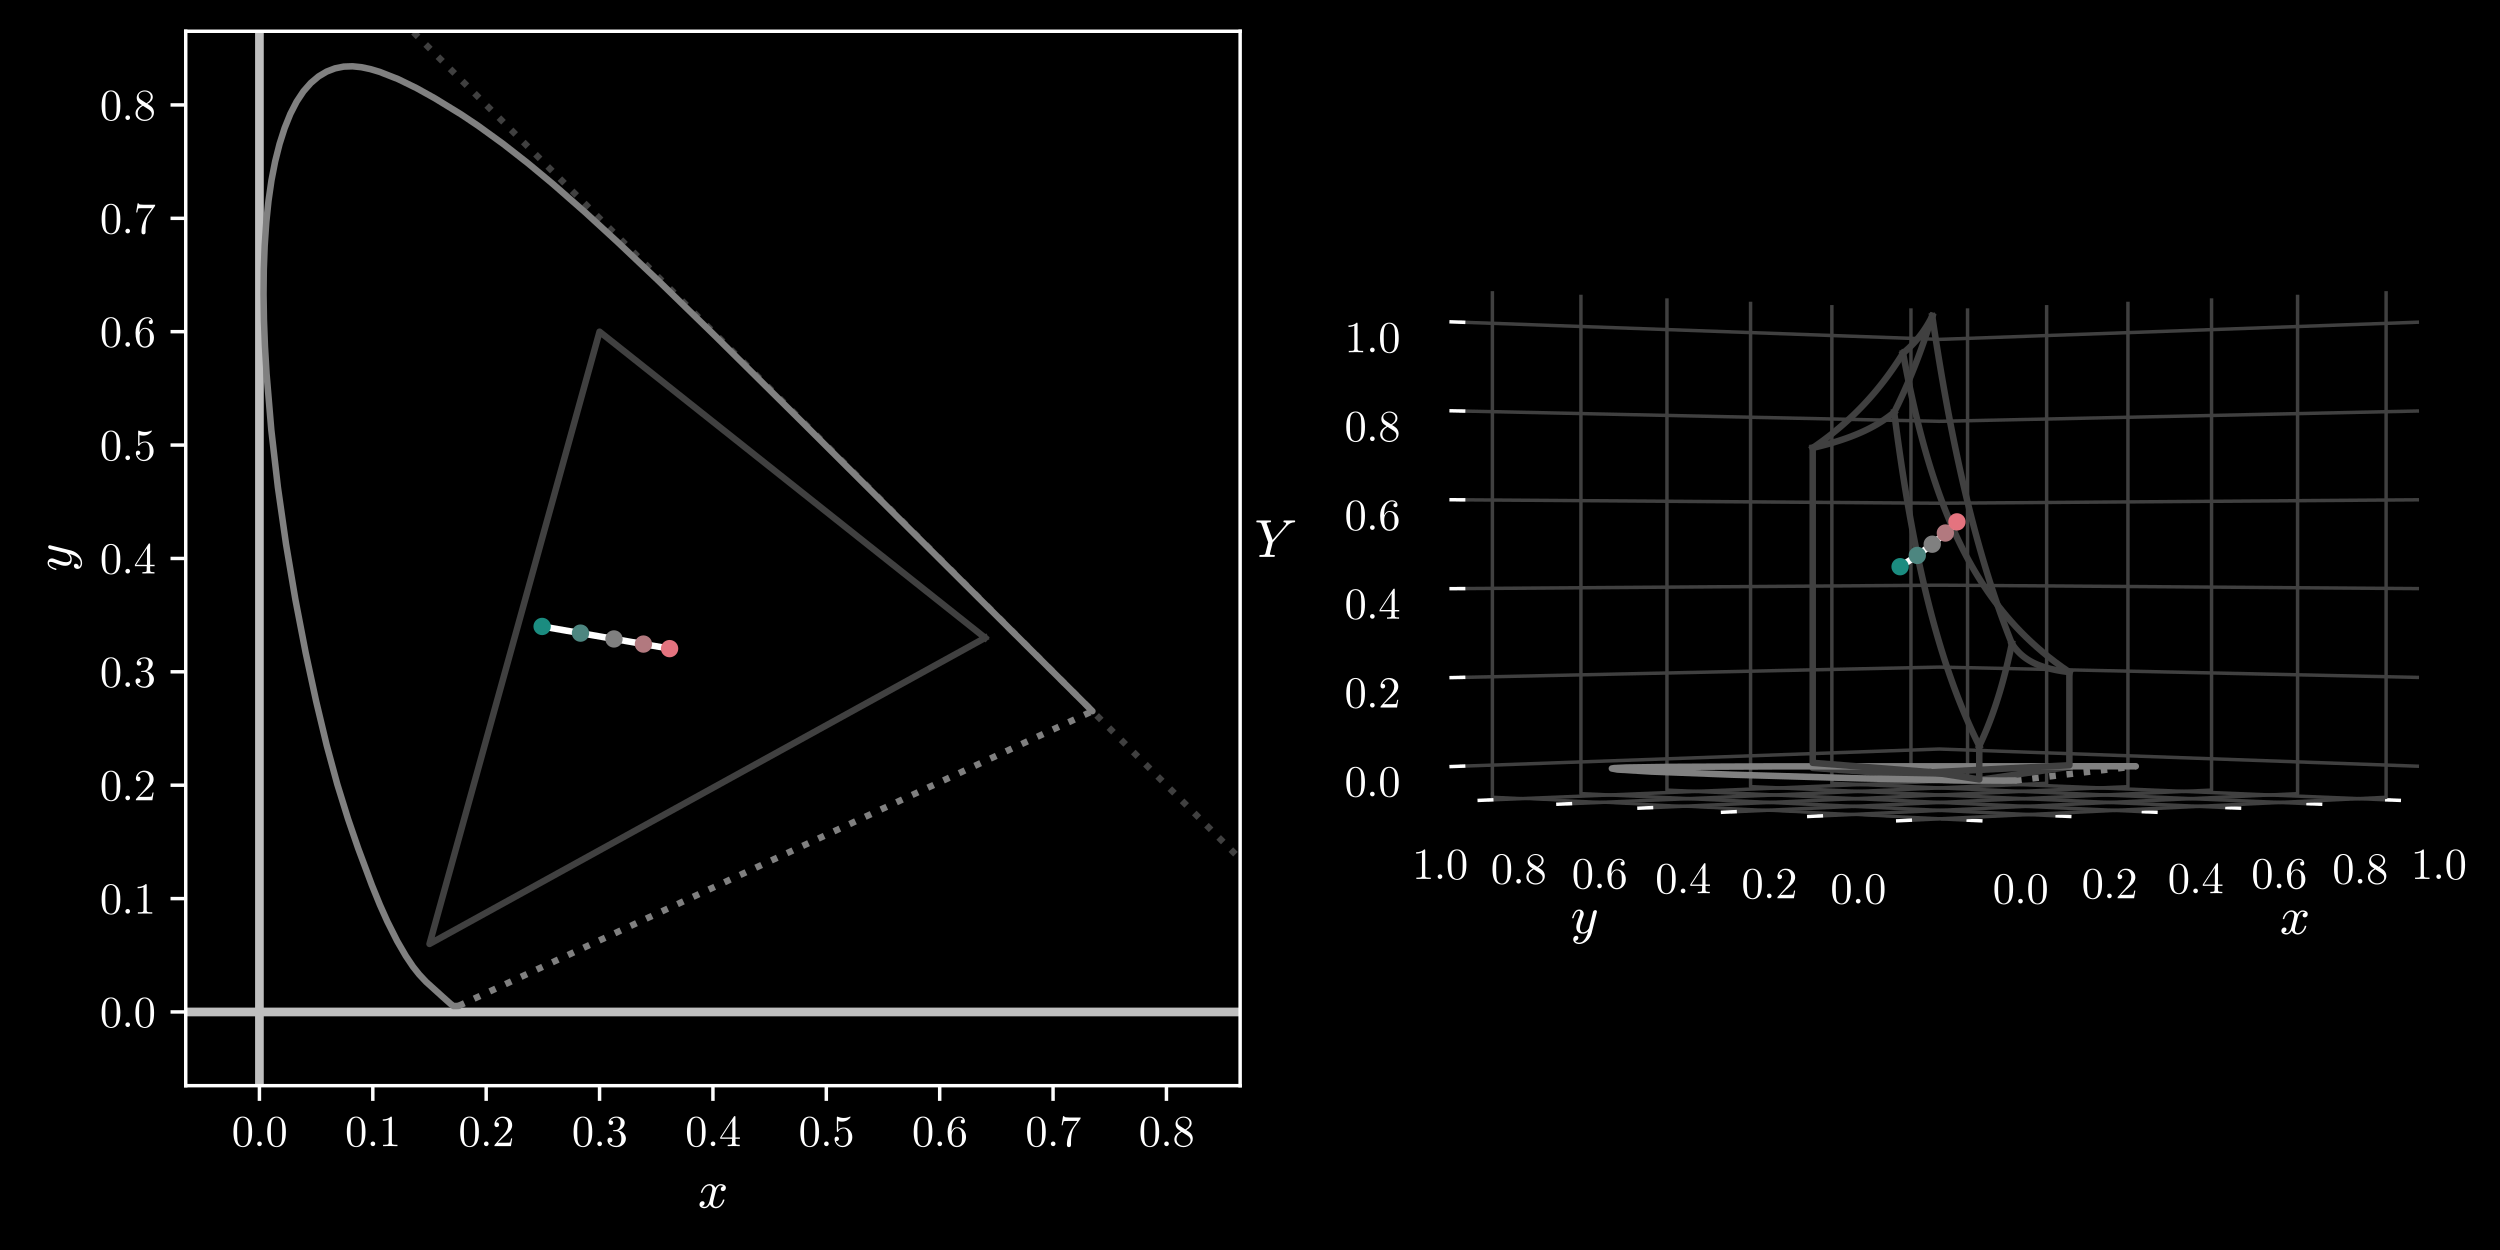 <?xml version="1.0" encoding="utf-8" standalone="no"?>
<!DOCTYPE svg PUBLIC "-//W3C//DTD SVG 1.1//EN"
  "http://www.w3.org/Graphics/SVG/1.1/DTD/svg11.dtd">
<svg xmlns:xlink="http://www.w3.org/1999/xlink" width="576pt" height="288pt" viewBox="0 0 576 288" xmlns="http://www.w3.org/2000/svg" version="1.1">
 <defs>
  <style type="text/css">*{stroke-linejoin: round; stroke-linecap: butt}</style>
 </defs>
 <g id="figure_1">
  <g id="patch_1">
   <path d="M 0 288 
L 576 288 
L 576 0 
L 0 0 
z
"/>
  </g>
  <g id="axes_1">
   <g id="patch_2">
    <path d="M 42.792 250.135 
L 285.728 250.135 
L 285.728 7.2 
L 42.792 7.2 
L 42.792 250.135 
z
" style="fill: none"/>
   </g>
   <g id="line2d_1">
    <path d="M 42.792 233.156 
L 285.728 233.156 
" clip-path="url(#pc33ff00196)" style="fill: none; stroke: #bfbfbf; stroke-width: 2; stroke-linecap: square"/>
   </g>
   <g id="line2d_2">
    <path d="M 59.772 250.135 
L 59.772 7.2 
" clip-path="url(#pc33ff00196)" style="fill: none; stroke: #bfbfbf; stroke-width: 2; stroke-linecap: square"/>
   </g>
   <g id="line2d_3">
    <path d="M 86.837 -1 
L 320.992 233.156 
" clip-path="url(#pc33ff00196)" style="fill: none; stroke-dasharray: 1.5,2.475; stroke-dashoffset: 0; stroke: #404040; stroke-width: 1.5"/>
   </g>
   <g id="line2d_4">
    <path d="M 105.632 231.773 
L 251.688 163.851 
" clip-path="url(#pc33ff00196)" style="fill: none; stroke-dasharray: 1.5,2.475; stroke-dashoffset: 0; stroke: #808080; stroke-width: 1.5"/>
   </g>
   <g id="line2d_5">
    <path d="M 226.972 146.961 
L 138.138 76.423 
L 98.959 217.481 
L 226.972 146.961 
" clip-path="url(#pc33ff00196)" style="fill: none; stroke: #404040; stroke-width: 1.5; stroke-linecap: square"/>
   </g>
   <g id="matplotlib.axis_1">
    <g id="xtick_1">
     <g id="line2d_6">
      <defs>
       <path id="mc75e3ba0d5" d="M 0 0 
L 0 3.5 
" style="stroke: #ffffff; stroke-width: 0.8"/>
      </defs>
      <g>
       <use xlink:href="#mc75e3ba0d5" x="59.772" y="250.135" style="fill: #ffffff; stroke: #ffffff; stroke-width: 0.8"/>
      </g>
     </g>
     <g id="text_1">
      <!-- 0.0 -->
      <g style="fill: #ffffff" transform="translate(53.383 264.074)scale(0.1 -0.1)">
       <defs>
        <path id="CMUSerif-Roman-30" d="M 250 2047 
Q 250 2988 488 3500 
Q 819 4263 1600 4263 
Q 1766 4263 1939 4217 
Q 2113 4172 2333 4000 
Q 2553 3828 2688 3547 
Q 2944 3003 2944 2047 
Q 2944 1113 2706 603 
Q 2359 -141 1594 -141 
Q 1306 -141 1014 6 
Q 722 153 538 506 
Q 250 1034 250 2047 
z
M 781 2125 
Q 781 1159 850 775 
Q 928 359 1142 179 
Q 1356 0 1594 0 
Q 1850 0 2064 192 
Q 2278 384 2344 800 
Q 2416 1209 2413 2125 
Q 2413 3016 2350 3372 
Q 2266 3788 2042 3955 
Q 1819 4122 1594 4122 
Q 1509 4122 1420 4097 
Q 1331 4072 1203 4000 
Q 1075 3928 976 3750 
Q 878 3572 831 3303 
Q 781 2956 781 2125 
z
" transform="scale(0.016)"/>
        <path id="CMUSerif-Roman-2e" d="M 641 103 
Q 544 206 544 340 
Q 544 475 641 573 
Q 738 672 884 672 
Q 1025 672 1120 580 
Q 1216 488 1216 339 
Q 1216 191 1114 95 
Q 1013 0 884 0 
Q 738 0 641 103 
z
" transform="scale(0.016)"/>
       </defs>
       <use xlink:href="#CMUSerif-Roman-30"/>
       <use xlink:href="#CMUSerif-Roman-2e" x="50"/>
       <use xlink:href="#CMUSerif-Roman-30" x="77.783"/>
      </g>
     </g>
    </g>
    <g id="xtick_2">
     <g id="line2d_7">
      <g>
       <use xlink:href="#mc75e3ba0d5" x="85.894" y="250.135" style="fill: #ffffff; stroke: #ffffff; stroke-width: 0.8"/>
      </g>
     </g>
     <g id="text_2">
      <!-- 0.1 -->
      <g style="fill: #ffffff" transform="translate(79.505 264.074)scale(0.1 -0.1)">
       <defs>
        <path id="CMUSerif-Roman-31" d="M 569 3653 
L 569 3853 
Q 1338 3853 1734 4263 
Q 1844 4263 1862 4238 
Q 1881 4213 1881 4097 
L 1881 506 
Q 1881 316 1975 256 
Q 2069 197 2478 197 
L 2681 197 
L 2681 0 
Q 2456 19 1643 19 
Q 831 19 609 0 
L 609 197 
L 813 197 
Q 1216 197 1312 255 
Q 1409 313 1409 506 
L 1409 3822 
Q 1075 3653 569 3653 
z
" transform="scale(0.016)"/>
       </defs>
       <use xlink:href="#CMUSerif-Roman-30"/>
       <use xlink:href="#CMUSerif-Roman-2e" x="50"/>
       <use xlink:href="#CMUSerif-Roman-31" x="77.783"/>
      </g>
     </g>
    </g>
    <g id="xtick_3">
     <g id="line2d_8">
      <g>
       <use xlink:href="#mc75e3ba0d5" x="112.016" y="250.135" style="fill: #ffffff; stroke: #ffffff; stroke-width: 0.8"/>
      </g>
     </g>
     <g id="text_3">
      <!-- 0.2 -->
      <g style="fill: #ffffff" transform="translate(105.627 264.074)scale(0.1 -0.1)">
       <defs>
        <path id="CMUSerif-Roman-32" d="M 319 0 
Q 319 116 330 150 
Q 341 184 391 238 
L 1619 1606 
Q 2291 2363 2291 3022 
Q 2291 3450 2067 3756 
Q 1844 4063 1434 4063 
Q 1153 4063 915 3891 
Q 678 3719 569 3413 
Q 588 3419 653 3419 
Q 813 3419 902 3319 
Q 991 3219 991 3084 
Q 991 2913 880 2830 
Q 769 2747 659 2747 
Q 616 2747 558 2756 
Q 500 2766 409 2855 
Q 319 2944 319 3103 
Q 319 3550 658 3906 
Q 997 4263 1516 4263 
Q 2103 4263 2489 3914 
Q 2875 3566 2875 3022 
Q 2875 2831 2817 2657 
Q 2759 2484 2682 2350 
Q 2606 2216 2400 2000 
Q 2194 1784 2028 1631 
Q 1863 1478 1491 1153 
L 813 494 
L 1966 494 
Q 2528 494 2572 544 
Q 2634 634 2713 1113 
L 2875 1113 
L 2694 0 
L 319 0 
z
" transform="scale(0.016)"/>
       </defs>
       <use xlink:href="#CMUSerif-Roman-30"/>
       <use xlink:href="#CMUSerif-Roman-2e" x="50"/>
       <use xlink:href="#CMUSerif-Roman-32" x="77.783"/>
      </g>
     </g>
    </g>
    <g id="xtick_4">
     <g id="line2d_9">
      <g>
       <use xlink:href="#mc75e3ba0d5" x="138.138" y="250.135" style="fill: #ffffff; stroke: #ffffff; stroke-width: 0.8"/>
      </g>
     </g>
     <g id="text_4">
      <!-- 0.3 -->
      <g style="fill: #ffffff" transform="translate(131.749 264.074)scale(0.1 -0.1)">
       <defs>
        <path id="CMUSerif-Roman-33" d="M 269 863 
Q 269 1053 378 1143 
Q 488 1234 628 1234 
Q 775 1234 879 1139 
Q 984 1044 984 878 
Q 984 700 861 600 
Q 738 500 563 525 
Q 716 269 998 153 
Q 1281 38 1544 38 
Q 1819 38 2042 275 
Q 2266 513 2266 1094 
Q 2266 1588 2073 1872 
Q 1881 2156 1503 2156 
L 1222 2156 
Q 1125 2156 1097 2165 
Q 1069 2175 1069 2228 
Q 1069 2291 1166 2303 
Q 1263 2303 1416 2322 
Q 1788 2334 1984 2656 
Q 2163 2956 2163 3384 
Q 2163 3775 1977 3939 
Q 1791 4103 1550 4103 
Q 1325 4103 1078 4009 
Q 831 3916 697 3706 
Q 1094 3706 1094 3384 
Q 1094 3244 1005 3151 
Q 916 3059 769 3059 
Q 628 3059 534 3148 
Q 441 3238 441 3391 
Q 441 3756 767 4009 
Q 1094 4263 1575 4263 
Q 2050 4263 2401 4013 
Q 2753 3763 2753 3378 
Q 2753 3000 2503 2690 
Q 2253 2381 1856 2253 
Q 2344 2156 2634 1826 
Q 2925 1497 2925 1094 
Q 2925 594 2531 226 
Q 2138 -141 1563 -141 
Q 1031 -141 650 146 
Q 269 434 269 863 
z
" transform="scale(0.016)"/>
       </defs>
       <use xlink:href="#CMUSerif-Roman-30"/>
       <use xlink:href="#CMUSerif-Roman-2e" x="50"/>
       <use xlink:href="#CMUSerif-Roman-33" x="77.783"/>
      </g>
     </g>
    </g>
    <g id="xtick_5">
     <g id="line2d_10">
      <g>
       <use xlink:href="#mc75e3ba0d5" x="164.26" y="250.135" style="fill: #ffffff; stroke: #ffffff; stroke-width: 0.8"/>
      </g>
     </g>
     <g id="text_5">
      <!-- 0.4 -->
      <g style="fill: #ffffff" transform="translate(157.871 264.074)scale(0.1 -0.1)">
       <defs>
        <path id="CMUSerif-Roman-34" d="M 178 1056 
L 178 1253 
L 2144 4256 
Q 2194 4334 2272 4331 
Q 2344 4331 2359 4303 
Q 2375 4275 2375 4166 
L 2375 1253 
L 3016 1253 
L 3016 1056 
L 2375 1056 
L 2375 500 
Q 2375 316 2451 256 
Q 2528 197 2859 197 
L 2994 197 
L 2994 0 
Q 2731 19 2125 19 
Q 1522 19 1259 0 
L 1259 197 
L 1394 197 
Q 1725 197 1803 255 
Q 1881 313 1881 500 
L 1881 1056 
L 178 1056 
z
M 359 1253 
L 1919 1253 
L 1919 3641 
L 359 1253 
z
" transform="scale(0.016)"/>
       </defs>
       <use xlink:href="#CMUSerif-Roman-30"/>
       <use xlink:href="#CMUSerif-Roman-2e" x="50"/>
       <use xlink:href="#CMUSerif-Roman-34" x="77.783"/>
      </g>
     </g>
    </g>
    <g id="xtick_6">
     <g id="line2d_11">
      <g>
       <use xlink:href="#mc75e3ba0d5" x="190.382" y="250.135" style="fill: #ffffff; stroke: #ffffff; stroke-width: 0.8"/>
      </g>
     </g>
     <g id="text_6">
      <!-- 0.5 -->
      <g style="fill: #ffffff" transform="translate(183.993 264.074)scale(0.1 -0.1)">
       <defs>
        <path id="CMUSerif-Roman-35" d="M 319 1031 
Q 319 1222 422 1295 
Q 525 1369 634 1369 
Q 781 1369 867 1276 
Q 953 1184 953 1056 
Q 953 928 867 836 
Q 781 744 634 744 
Q 563 744 525 756 
Q 609 463 867 250 
Q 1125 38 1466 38 
Q 1894 38 2150 453 
Q 2303 722 2303 1331 
Q 2303 1869 2188 2138 
Q 2009 2547 1644 2547 
Q 1125 2547 819 2100 
Q 781 2044 738 2041 
Q 675 2041 661 2077 
Q 647 2113 647 2209 
L 647 4103 
Q 647 4256 709 4256 
Q 734 4256 788 4238 
Q 1191 4059 1638 4056 
Q 2097 4056 2509 4244 
Q 2541 4263 2559 4263 
Q 2622 4263 2625 4191 
Q 2625 4166 2573 4092 
Q 2522 4019 2412 3923 
Q 2303 3828 2162 3737 
Q 2022 3647 1817 3586 
Q 1613 3525 1388 3525 
Q 1119 3525 844 3609 
L 844 2363 
Q 1175 2688 1656 2688 
Q 2169 2688 2522 2275 
Q 2875 1863 2875 1288 
Q 2875 684 2458 271 
Q 2041 -141 1478 -141 
Q 966 -141 642 225 
Q 319 591 319 1031 
z
" transform="scale(0.016)"/>
       </defs>
       <use xlink:href="#CMUSerif-Roman-30"/>
       <use xlink:href="#CMUSerif-Roman-2e" x="50"/>
       <use xlink:href="#CMUSerif-Roman-35" x="77.783"/>
      </g>
     </g>
    </g>
    <g id="xtick_7">
     <g id="line2d_12">
      <g>
       <use xlink:href="#mc75e3ba0d5" x="216.504" y="250.135" style="fill: #ffffff; stroke: #ffffff; stroke-width: 0.8"/>
      </g>
     </g>
     <g id="text_7">
      <!-- 0.6 -->
      <g style="fill: #ffffff" transform="translate(210.115 264.074)scale(0.1 -0.1)">
       <defs>
        <path id="CMUSerif-Roman-36" d="M 269 2022 
Q 269 3028 781 3645 
Q 1294 4263 1953 4263 
Q 2338 4263 2552 4067 
Q 2766 3872 2766 3572 
Q 2766 3406 2669 3334 
Q 2572 3263 2472 3263 
Q 2356 3263 2265 3341 
Q 2175 3419 2175 3559 
Q 2175 3847 2528 3847 
Q 2363 4103 1966 4103 
Q 1844 4103 1719 4067 
Q 1594 4031 1431 3912 
Q 1269 3794 1144 3606 
Q 1019 3419 931 3066 
Q 844 2713 844 2253 
L 844 2100 
Q 1106 2734 1643 2732 
Q 2181 2731 2553 2322 
Q 2925 1913 2925 1306 
Q 2925 684 2537 271 
Q 2150 -141 1606 -141 
Q 1363 -141 1142 -39 
Q 922 63 717 294 
Q 513 525 391 969 
Q 269 1413 269 2022 
z
M 856 1447 
Q 856 819 972 519 
Q 991 469 1033 400 
Q 1075 331 1148 242 
Q 1222 153 1344 95 
Q 1466 38 1606 38 
Q 2034 38 2241 453 
Q 2350 684 2350 1313 
Q 2350 1953 2234 2188 
Q 2038 2584 1638 2584 
Q 1369 2584 1183 2400 
Q 997 2216 926 1969 
Q 856 1722 856 1447 
z
" transform="scale(0.016)"/>
       </defs>
       <use xlink:href="#CMUSerif-Roman-30"/>
       <use xlink:href="#CMUSerif-Roman-2e" x="50"/>
       <use xlink:href="#CMUSerif-Roman-36" x="77.783"/>
      </g>
     </g>
    </g>
    <g id="xtick_8">
     <g id="line2d_13">
      <g>
       <use xlink:href="#mc75e3ba0d5" x="242.626" y="250.135" style="fill: #ffffff; stroke: #ffffff; stroke-width: 0.8"/>
      </g>
     </g>
     <g id="text_8">
      <!-- 0.7 -->
      <g style="fill: #ffffff" transform="translate(236.237 264.074)scale(0.1 -0.1)">
       <defs>
        <path id="CMUSerif-Roman-37" d="M 359 3009 
L 569 4325 
L 728 4325 
Q 747 4247 780 4212 
Q 813 4178 995 4150 
Q 1178 4122 1550 4122 
L 3103 4122 
Q 3103 3975 3047 3897 
L 2181 2681 
Q 1906 2297 1784 1588 
Q 1713 1113 1716 538 
L 1716 213 
Q 1716 -141 1420 -141 
Q 1125 -141 1125 213 
Q 1125 1434 1913 2619 
Q 1997 2741 2308 3175 
Q 2619 3609 2631 3628 
L 1306 3628 
Q 725 3628 678 3591 
Q 616 3534 519 3009 
L 359 3009 
z
" transform="scale(0.016)"/>
       </defs>
       <use xlink:href="#CMUSerif-Roman-30"/>
       <use xlink:href="#CMUSerif-Roman-2e" x="50"/>
       <use xlink:href="#CMUSerif-Roman-37" x="77.783"/>
      </g>
     </g>
    </g>
    <g id="xtick_9">
     <g id="line2d_14">
      <g>
       <use xlink:href="#mc75e3ba0d5" x="268.748" y="250.135" style="fill: #ffffff; stroke: #ffffff; stroke-width: 0.8"/>
      </g>
     </g>
     <g id="text_9">
      <!-- 0.8 -->
      <g style="fill: #ffffff" transform="translate(262.359 264.074)scale(0.1 -0.1)">
       <defs>
        <path id="CMUSerif-Roman-38" d="M 269 966 
Q 269 1681 1191 2144 
Q 794 2413 722 2491 
Q 441 2803 441 3194 
Q 441 3641 780 3952 
Q 1119 4263 1600 4263 
Q 2059 4263 2406 3997 
Q 2753 3731 2753 3309 
Q 2753 2716 1978 2316 
Q 2491 1997 2613 1863 
Q 2925 1516 2925 1075 
Q 2925 563 2531 211 
Q 2138 -141 1594 -141 
Q 1063 -141 666 168 
Q 269 478 269 966 
z
M 588 966 
Q 588 569 886 303 
Q 1184 38 1600 38 
Q 2003 38 2304 269 
Q 2606 500 2606 844 
Q 2606 978 2561 1093 
Q 2516 1209 2427 1301 
Q 2338 1394 2283 1436 
Q 2228 1478 2125 1550 
L 1338 2047 
Q 588 1631 588 966 
z
M 722 3444 
Q 722 3138 1044 2925 
L 1838 2413 
Q 2472 2784 2472 3309 
Q 2472 3650 2212 3876 
Q 1953 4103 1594 4103 
Q 1241 4103 981 3917 
Q 722 3731 722 3444 
z
" transform="scale(0.016)"/>
       </defs>
       <use xlink:href="#CMUSerif-Roman-30"/>
       <use xlink:href="#CMUSerif-Roman-2e" x="50"/>
       <use xlink:href="#CMUSerif-Roman-38" x="77.783"/>
      </g>
     </g>
    </g>
    <g id="text_10">
     <!-- $x$ -->
     <g style="fill: #ffffff" transform="translate(160.78 278.34)scale(0.12 -0.12)">
      <defs>
       <path id="Cmmi10-78" d="M 500 184 
Q 613 97 819 97 
Q 1019 97 1172 289 
Q 1325 481 1381 709 
L 1672 1844 
Q 1741 2153 1741 2266 
Q 1741 2425 1652 2544 
Q 1563 2663 1403 2663 
Q 1200 2663 1022 2536 
Q 844 2409 722 2214 
Q 600 2019 550 1819 
Q 538 1778 500 1778 
L 422 1778 
Q 372 1778 372 1838 
L 372 1856 
Q 434 2094 584 2320 
Q 734 2547 951 2687 
Q 1169 2828 1416 2828 
Q 1650 2828 1839 2703 
Q 2028 2578 2106 2363 
Q 2216 2559 2386 2693 
Q 2556 2828 2759 2828 
Q 2897 2828 3040 2779 
Q 3184 2731 3275 2631 
Q 3366 2531 3366 2381 
Q 3366 2219 3261 2101 
Q 3156 1984 2994 1984 
Q 2891 1984 2822 2050 
Q 2753 2116 2753 2216 
Q 2753 2350 2845 2451 
Q 2938 2553 3066 2572 
Q 2950 2663 2747 2663 
Q 2541 2663 2389 2472 
Q 2238 2281 2175 2047 
L 1894 916 
Q 1825 659 1825 494 
Q 1825 331 1917 214 
Q 2009 97 2163 97 
Q 2463 97 2698 361 
Q 2934 625 3009 941 
Q 3022 978 3059 978 
L 3138 978 
Q 3163 978 3178 961 
Q 3194 944 3194 922 
Q 3194 916 3188 903 
Q 3097 522 2806 225 
Q 2516 -72 2150 -72 
Q 1916 -72 1727 54 
Q 1538 181 1459 397 
Q 1359 209 1182 68 
Q 1006 -72 806 -72 
Q 669 -72 523 -23 
Q 378 25 287 125 
Q 197 225 197 378 
Q 197 528 301 651 
Q 406 775 563 775 
Q 669 775 741 711 
Q 813 647 813 544 
Q 813 409 723 309 
Q 634 209 500 184 
z
" transform="scale(0.016)"/>
      </defs>
      <use xlink:href="#Cmmi10-78" transform="translate(0 0.812)"/>
     </g>
    </g>
   </g>
   <g id="matplotlib.axis_2">
    <g id="ytick_1">
     <g id="line2d_15">
      <defs>
       <path id="m530aa74a02" d="M 0 0 
L -3.5 0 
" style="stroke: #ffffff; stroke-width: 0.8"/>
      </defs>
      <g>
       <use xlink:href="#m530aa74a02" x="42.792" y="233.156" style="fill: #ffffff; stroke: #ffffff; stroke-width: 0.8"/>
      </g>
     </g>
     <g id="text_11">
      <!-- 0.0 -->
      <g style="fill: #ffffff" transform="translate(23.014 236.625)scale(0.1 -0.1)">
       <use xlink:href="#CMUSerif-Roman-30"/>
       <use xlink:href="#CMUSerif-Roman-2e" x="50"/>
       <use xlink:href="#CMUSerif-Roman-30" x="77.783"/>
      </g>
     </g>
    </g>
    <g id="ytick_2">
     <g id="line2d_16">
      <g>
       <use xlink:href="#m530aa74a02" x="42.792" y="207.034" style="fill: #ffffff; stroke: #ffffff; stroke-width: 0.8"/>
      </g>
     </g>
     <g id="text_12">
      <!-- 0.1 -->
      <g style="fill: #ffffff" transform="translate(23.014 210.503)scale(0.1 -0.1)">
       <use xlink:href="#CMUSerif-Roman-30"/>
       <use xlink:href="#CMUSerif-Roman-2e" x="50"/>
       <use xlink:href="#CMUSerif-Roman-31" x="77.783"/>
      </g>
     </g>
    </g>
    <g id="ytick_3">
     <g id="line2d_17">
      <g>
       <use xlink:href="#m530aa74a02" x="42.792" y="180.912" style="fill: #ffffff; stroke: #ffffff; stroke-width: 0.8"/>
      </g>
     </g>
     <g id="text_13">
      <!-- 0.2 -->
      <g style="fill: #ffffff" transform="translate(23.014 184.381)scale(0.1 -0.1)">
       <use xlink:href="#CMUSerif-Roman-30"/>
       <use xlink:href="#CMUSerif-Roman-2e" x="50"/>
       <use xlink:href="#CMUSerif-Roman-32" x="77.783"/>
      </g>
     </g>
    </g>
    <g id="ytick_4">
     <g id="line2d_18">
      <g>
       <use xlink:href="#m530aa74a02" x="42.792" y="154.79" style="fill: #ffffff; stroke: #ffffff; stroke-width: 0.8"/>
      </g>
     </g>
     <g id="text_14">
      <!-- 0.3 -->
      <g style="fill: #ffffff" transform="translate(23.014 158.259)scale(0.1 -0.1)">
       <use xlink:href="#CMUSerif-Roman-30"/>
       <use xlink:href="#CMUSerif-Roman-2e" x="50"/>
       <use xlink:href="#CMUSerif-Roman-33" x="77.783"/>
      </g>
     </g>
    </g>
    <g id="ytick_5">
     <g id="line2d_19">
      <g>
       <use xlink:href="#m530aa74a02" x="42.792" y="128.667" style="fill: #ffffff; stroke: #ffffff; stroke-width: 0.8"/>
      </g>
     </g>
     <g id="text_15">
      <!-- 0.4 -->
      <g style="fill: #ffffff" transform="translate(23.014 132.137)scale(0.1 -0.1)">
       <use xlink:href="#CMUSerif-Roman-30"/>
       <use xlink:href="#CMUSerif-Roman-2e" x="50"/>
       <use xlink:href="#CMUSerif-Roman-34" x="77.783"/>
      </g>
     </g>
    </g>
    <g id="ytick_6">
     <g id="line2d_20">
      <g>
       <use xlink:href="#m530aa74a02" x="42.792" y="102.545" style="fill: #ffffff; stroke: #ffffff; stroke-width: 0.8"/>
      </g>
     </g>
     <g id="text_16">
      <!-- 0.5 -->
      <g style="fill: #ffffff" transform="translate(23.014 106.015)scale(0.1 -0.1)">
       <use xlink:href="#CMUSerif-Roman-30"/>
       <use xlink:href="#CMUSerif-Roman-2e" x="50"/>
       <use xlink:href="#CMUSerif-Roman-35" x="77.783"/>
      </g>
     </g>
    </g>
    <g id="ytick_7">
     <g id="line2d_21">
      <g>
       <use xlink:href="#m530aa74a02" x="42.792" y="76.423" style="fill: #ffffff; stroke: #ffffff; stroke-width: 0.8"/>
      </g>
     </g>
     <g id="text_17">
      <!-- 0.6 -->
      <g style="fill: #ffffff" transform="translate(23.014 79.893)scale(0.1 -0.1)">
       <use xlink:href="#CMUSerif-Roman-30"/>
       <use xlink:href="#CMUSerif-Roman-2e" x="50"/>
       <use xlink:href="#CMUSerif-Roman-36" x="77.783"/>
      </g>
     </g>
    </g>
    <g id="ytick_8">
     <g id="line2d_22">
      <g>
       <use xlink:href="#m530aa74a02" x="42.792" y="50.301" style="fill: #ffffff; stroke: #ffffff; stroke-width: 0.8"/>
      </g>
     </g>
     <g id="text_18">
      <!-- 0.7 -->
      <g style="fill: #ffffff" transform="translate(23.014 53.771)scale(0.1 -0.1)">
       <use xlink:href="#CMUSerif-Roman-30"/>
       <use xlink:href="#CMUSerif-Roman-2e" x="50"/>
       <use xlink:href="#CMUSerif-Roman-37" x="77.783"/>
      </g>
     </g>
    </g>
    <g id="ytick_9">
     <g id="line2d_23">
      <g>
       <use xlink:href="#m530aa74a02" x="42.792" y="24.179" style="fill: #ffffff; stroke: #ffffff; stroke-width: 0.8"/>
      </g>
     </g>
     <g id="text_19">
      <!-- 0.8 -->
      <g style="fill: #ffffff" transform="translate(23.014 27.649)scale(0.1 -0.1)">
       <use xlink:href="#CMUSerif-Roman-30"/>
       <use xlink:href="#CMUSerif-Roman-2e" x="50"/>
       <use xlink:href="#CMUSerif-Roman-38" x="77.783"/>
      </g>
     </g>
    </g>
    <g id="text_20">
     <!-- $y$ -->
     <g style="fill: #ffffff" transform="translate(16.494 131.667)rotate(-90)scale(0.12 -0.12)">
      <defs>
       <path id="Cmmi10-79" d="M 538 -916 
Q 672 -1147 1006 -1147 
Q 1309 -1147 1531 -934 
Q 1753 -722 1889 -420 
Q 2025 -119 2100 197 
Q 1816 -72 1484 -72 
Q 1231 -72 1053 15 
Q 875 103 776 276 
Q 678 450 678 697 
Q 678 906 734 1126 
Q 791 1347 892 1617 
Q 994 1888 1069 2088 
Q 1153 2322 1153 2472 
Q 1153 2663 1013 2663 
Q 759 2663 595 2402 
Q 431 2141 353 1819 
Q 341 1778 300 1778 
L 225 1778 
Q 172 1778 172 1838 
L 172 1856 
Q 275 2238 487 2533 
Q 700 2828 1025 2828 
Q 1253 2828 1411 2678 
Q 1569 2528 1569 2297 
Q 1569 2178 1516 2047 
Q 1488 1969 1388 1706 
Q 1288 1444 1234 1272 
Q 1181 1100 1147 934 
Q 1113 769 1113 603 
Q 1113 391 1203 244 
Q 1294 97 1491 97 
Q 1888 97 2203 581 
L 2688 2553 
Q 2709 2638 2787 2698 
Q 2866 2759 2956 2759 
Q 3034 2759 3092 2709 
Q 3150 2659 3150 2578 
Q 3150 2541 3144 2528 
L 2509 -19 
Q 2425 -347 2200 -647 
Q 1975 -947 1658 -1130 
Q 1341 -1313 997 -1313 
Q 831 -1313 668 -1248 
Q 506 -1184 406 -1056 
Q 306 -928 306 -756 
Q 306 -581 409 -453 
Q 513 -325 684 -325 
Q 788 -325 858 -389 
Q 928 -453 928 -556 
Q 928 -703 818 -812 
Q 709 -922 563 -922 
Q 556 -919 550 -917 
Q 544 -916 538 -916 
z
" transform="scale(0.016)"/>
      </defs>
      <use xlink:href="#Cmmi10-79" transform="translate(0 0.812)"/>
     </g>
    </g>
   </g>
   <g id="line2d_24">
    <path d="M 105.632 231.773 
L 104.494 231.794 
L 103.794 231.279 
L 102.051 229.724 
L 98.152 226.198 
L 96.551 224.48 
L 95.168 222.738 
L 93.492 220.238 
L 91.502 216.806 
L 89.231 212.285 
L 87.529 208.474 
L 85.666 203.897 
L 82.52 195.457 
L 80.177 188.638 
L 77.719 180.723 
L 75.266 171.703 
L 72.841 161.581 
L 70.418 150.354 
L 68.067 138.177 
L 65.9 125.349 
L 64.021 112.222 
L 62.508 99.044 
L 61.414 86.071 
L 61.045 79.789 
L 60.812 73.694 
L 60.722 67.8 
L 60.78 62.102 
L 60.985 56.597 
L 61.342 51.315 
L 61.859 46.294 
L 62.542 41.573 
L 63.395 37.192 
L 64.413 33.162 
L 65.582 29.5 
L 66.896 26.242 
L 68.345 23.415 
L 69.921 21.04 
L 71.612 19.114 
L 73.401 17.606 
L 75.269 16.493 
L 77.199 15.749 
L 79.181 15.349 
L 81.206 15.274 
L 83.266 15.484 
L 85.356 15.927 
L 87.467 16.557 
L 91.731 18.231 
L 96.004 20.32 
L 100.188 22.648 
L 106.23 26.351 
L 110.155 28.978 
L 115.942 33.167 
L 121.651 37.626 
L 127.318 42.332 
L 134.818 48.913 
L 142.295 55.77 
L 151.634 64.624 
L 164.685 77.314 
L 184.838 97.268 
L 251.688 163.851 
L 251.688 163.851 
" clip-path="url(#pc33ff00196)" style="fill: none; stroke: #808080; stroke-width: 1.5; stroke-linecap: round"/>
   </g>
   <g id="patch_3">
    <path d="M 42.792 250.135 
L 42.792 7.2 
" style="fill: none; stroke: #ffffff; stroke-width: 0.8; stroke-linejoin: miter; stroke-linecap: square"/>
   </g>
   <g id="patch_4">
    <path d="M 285.728 250.135 
L 285.728 7.2 
" style="fill: none; stroke: #ffffff; stroke-width: 0.8; stroke-linejoin: miter; stroke-linecap: square"/>
   </g>
   <g id="patch_5">
    <path d="M 42.792 250.135 
L 285.728 250.135 
" style="fill: none; stroke: #ffffff; stroke-width: 0.8; stroke-linejoin: miter; stroke-linecap: square"/>
   </g>
   <g id="patch_6">
    <path d="M 42.792 7.2 
L 285.728 7.2 
" style="fill: none; stroke: #ffffff; stroke-width: 0.8; stroke-linejoin: miter; stroke-linecap: square"/>
   </g>
   <g id="line2d_25">
    <path d="M 124.905 144.333 
L 133.746 145.871 
L 141.46 147.214 
L 148.249 148.395 
L 154.271 149.443 
" clip-path="url(#pc33ff00196)" style="fill: none; stroke: #ffffff; stroke-width: 1.5; stroke-linecap: square"/>
   </g>
   <g id="line2d_26">
    <defs>
     <path id="mc50bb3a88f" d="M 0 2 
C 0.53 2 1.039 1.789 1.414 1.414 
C 1.789 1.039 2 0.53 2 0 
C 2 -0.53 1.789 -1.039 1.414 -1.414 
C 1.039 -1.789 0.53 -2 0 -2 
C -0.53 -2 -1.039 -1.789 -1.414 -1.414 
C -1.789 -1.039 -2 -0.53 -2 0 
C -2 0.53 -1.789 1.039 -1.414 1.414 
C -1.039 1.789 -0.53 2 0 2 
z
" style="stroke: #000000; stroke-opacity: 0"/>
    </defs>
    <g clip-path="url(#pc33ff00196)">
     <use xlink:href="#mc50bb3a88f" x="124.905" y="144.333" style="fill: #1b8c80; stroke: #000000; stroke-opacity: 0"/>
    </g>
   </g>
   <g id="line2d_27">
    <defs>
     <path id="me7a1516c75" d="M 0 2 
C 0.53 2 1.039 1.789 1.414 1.414 
C 1.789 1.039 2 0.53 2 0 
C 2 -0.53 1.789 -1.039 1.414 -1.414 
C 1.039 -1.789 0.53 -2 0 -2 
C -0.53 -2 -1.039 -1.789 -1.414 -1.414 
C -1.789 -1.039 -2 -0.53 -2 0 
C -2 0.53 -1.789 1.039 -1.414 1.414 
C -1.039 1.789 -0.53 2 0 2 
z
" style="stroke: #000000; stroke-opacity: 0"/>
    </defs>
    <g clip-path="url(#pc33ff00196)">
     <use xlink:href="#me7a1516c75" x="133.746" y="145.871" style="fill: #4d8680; stroke: #000000; stroke-opacity: 0"/>
    </g>
   </g>
   <g id="line2d_28">
    <defs>
     <path id="m6c351c0f88" d="M 0 2 
C 0.53 2 1.039 1.789 1.414 1.414 
C 1.789 1.039 2 0.53 2 0 
C 2 -0.53 1.789 -1.039 1.414 -1.414 
C 1.039 -1.789 0.53 -2 0 -2 
C -0.53 -2 -1.039 -1.789 -1.414 -1.414 
C -1.789 -1.039 -2 -0.53 -2 0 
C -2 0.53 -1.789 1.039 -1.414 1.414 
C -1.039 1.789 -0.53 2 0 2 
z
" style="stroke: #000000; stroke-opacity: 0"/>
    </defs>
    <g clip-path="url(#pc33ff00196)">
     <use xlink:href="#m6c351c0f88" x="141.46" y="147.214" style="fill: #808080; stroke: #000000; stroke-opacity: 0"/>
    </g>
   </g>
   <g id="line2d_29">
    <defs>
     <path id="mc2b7981083" d="M 0 2 
C 0.53 2 1.039 1.789 1.414 1.414 
C 1.789 1.039 2 0.53 2 0 
C 2 -0.53 1.789 -1.039 1.414 -1.414 
C 1.039 -1.789 0.53 -2 0 -2 
C -0.53 -2 -1.039 -1.789 -1.414 -1.414 
C -1.789 -1.039 -2 -0.53 -2 0 
C -2 0.53 -1.789 1.039 -1.414 1.414 
C -1.039 1.789 -0.53 2 0 2 
z
" style="stroke: #000000; stroke-opacity: 0"/>
    </defs>
    <g clip-path="url(#pc33ff00196)">
     <use xlink:href="#mc2b7981083" x="148.249" y="148.395" style="fill: #b2797f; stroke: #000000; stroke-opacity: 0"/>
    </g>
   </g>
   <g id="line2d_30">
    <defs>
     <path id="m034a65da16" d="M 0 2 
C 0.53 2 1.039 1.789 1.414 1.414 
C 1.789 1.039 2 0.53 2 0 
C 2 -0.53 1.789 -1.039 1.414 -1.414 
C 1.039 -1.789 0.53 -2 0 -2 
C -0.53 -2 -1.039 -1.789 -1.414 -1.414 
C -1.789 -1.039 -2 -0.53 -2 0 
C -2 0.53 -1.789 1.039 -1.414 1.414 
C -1.039 1.789 -0.53 2 0 2 
z
" style="stroke: #000000; stroke-opacity: 0"/>
    </defs>
    <g clip-path="url(#pc33ff00196)">
     <use xlink:href="#m034a65da16" x="154.271" y="149.443" style="fill: #e4737f; stroke: #000000; stroke-opacity: 0"/>
    </g>
   </g>
  </g>
  <g id="patch_7">
   <path d="M 322.053 250.135 
L 564.987 250.135 
L 564.987 7.2 
L 322.053 7.2 
L 322.053 250.135 
z
" style="fill: none"/>
  </g>
  <g id="pane3d_1">
   <g id="patch_8">
    <path d="M 557.344 184.008 
L 446.803 179.456 
L 446.803 71.313 
L 557.344 66.761 
" style="fill: #0d0d0d; opacity: 0.05; stroke: #0d0d0d; stroke-linejoin: miter"/>
   </g>
  </g>
  <g id="pane3d_2">
   <g id="patch_9">
    <path d="M 336.262 184.008 
L 446.803 179.456 
L 446.803 71.313 
L 336.262 66.761 
" style="fill: #0d0d0d; opacity: 0.05; stroke: #0d0d0d; stroke-linejoin: miter"/>
   </g>
  </g>
  <g id="pane3d_3">
   <g id="patch_10">
    <path d="M 446.803 189.396 
L 557.344 184.008 
L 446.803 179.456 
L 336.262 184.008 
" style="fill: #0d0d0d; opacity: 0.05; stroke: #0d0d0d; stroke-linejoin: miter"/>
   </g>
  </g>
  <g id="axis3d_1">
   <g id="line2d_31">
    <path d="M 557.344 184.008 
L 446.803 189.396 
" style="fill: none; stroke: #000000; stroke-width: 0.8; stroke-linecap: square"/>
   </g>
   <g id="text_21">
    <!-- $x$ -->
    <g style="fill: #ffffff" transform="translate(525.245 215.276)scale(0.12 -0.12)">
     <use xlink:href="#Cmmi10-78" transform="translate(0 0.812)"/>
    </g>
   </g>
   <g id="Line3DCollection_1">
    <path d="M 454.439 189.024 
L 343.848 183.696 
L 343.848 67.074 
" style="fill: none; stroke: #404040; stroke-width: 0.8"/>
    <path d="M 474.936 188.025 
L 364.246 182.856 
L 364.246 67.914 
" style="fill: none; stroke: #404040; stroke-width: 0.8"/>
    <path d="M 494.799 187.057 
L 384.065 182.04 
L 384.065 68.73 
" style="fill: none; stroke: #404040; stroke-width: 0.8"/>
    <path d="M 514.057 186.118 
L 403.329 181.246 
L 403.329 69.523 
" style="fill: none; stroke: #404040; stroke-width: 0.8"/>
    <path d="M 532.738 185.207 
L 422.061 180.475 
L 422.061 70.294 
" style="fill: none; stroke: #404040; stroke-width: 0.8"/>
    <path d="M 550.867 184.324 
L 440.282 179.725 
L 440.282 71.045 
" style="fill: none; stroke: #404040; stroke-width: 0.8"/>
   </g>
   <g id="xtick_10">
    <g id="line2d_32">
     <path d="M 453.474 188.978 
L 456.373 189.117 
" style="fill: none; stroke: #ffffff; stroke-width: 0.8; stroke-linecap: square"/>
    </g>
    <g id="text_22">
     <!-- 0.0 -->
     <g style="fill: #ffffff" transform="translate(459.112 208.161)scale(0.1 -0.1)">
      <use xlink:href="#CMUSerif-Roman-30"/>
      <use xlink:href="#CMUSerif-Roman-2e" x="50"/>
      <use xlink:href="#CMUSerif-Roman-30" x="77.783"/>
     </g>
    </g>
   </g>
   <g id="xtick_11">
    <g id="line2d_33">
     <path d="M 473.971 187.98 
L 476.869 188.115 
" style="fill: none; stroke: #ffffff; stroke-width: 0.8; stroke-linecap: square"/>
    </g>
    <g id="text_23">
     <!-- 0.2 -->
     <g style="fill: #ffffff" transform="translate(479.603 206.961)scale(0.1 -0.1)">
      <use xlink:href="#CMUSerif-Roman-30"/>
      <use xlink:href="#CMUSerif-Roman-2e" x="50"/>
      <use xlink:href="#CMUSerif-Roman-32" x="77.783"/>
     </g>
    </g>
   </g>
   <g id="xtick_12">
    <g id="line2d_34">
     <path d="M 493.835 187.013 
L 496.73 187.144 
" style="fill: none; stroke: #ffffff; stroke-width: 0.8; stroke-linecap: square"/>
    </g>
    <g id="text_24">
     <!-- 0.4 -->
     <g style="fill: #ffffff" transform="translate(499.455 205.798)scale(0.1 -0.1)">
      <use xlink:href="#CMUSerif-Roman-30"/>
      <use xlink:href="#CMUSerif-Roman-2e" x="50"/>
      <use xlink:href="#CMUSerif-Roman-34" x="77.783"/>
     </g>
    </g>
   </g>
   <g id="xtick_13">
    <g id="line2d_35">
     <path d="M 513.095 186.076 
L 515.986 186.203 
" style="fill: none; stroke: #ffffff; stroke-width: 0.8; stroke-linecap: square"/>
    </g>
    <g id="text_25">
     <!-- 0.6 -->
     <g style="fill: #ffffff" transform="translate(518.697 204.67)scale(0.1 -0.1)">
      <use xlink:href="#CMUSerif-Roman-30"/>
      <use xlink:href="#CMUSerif-Roman-2e" x="50"/>
      <use xlink:href="#CMUSerif-Roman-36" x="77.783"/>
     </g>
    </g>
   </g>
   <g id="xtick_14">
    <g id="line2d_36">
     <path d="M 531.777 185.166 
L 534.664 185.29 
" style="fill: none; stroke: #ffffff; stroke-width: 0.8; stroke-linecap: square"/>
    </g>
    <g id="text_26">
     <!-- 0.8 -->
     <g style="fill: #ffffff" transform="translate(537.359 203.577)scale(0.1 -0.1)">
      <use xlink:href="#CMUSerif-Roman-30"/>
      <use xlink:href="#CMUSerif-Roman-2e" x="50"/>
      <use xlink:href="#CMUSerif-Roman-38" x="77.783"/>
     </g>
    </g>
   </g>
   <g id="xtick_15">
    <g id="line2d_37">
     <path d="M 549.908 184.284 
L 552.789 184.404 
" style="fill: none; stroke: #ffffff; stroke-width: 0.8; stroke-linecap: square"/>
    </g>
    <g id="text_27">
     <!-- 1.0 -->
     <g style="fill: #ffffff" transform="translate(555.464 202.516)scale(0.1 -0.1)">
      <use xlink:href="#CMUSerif-Roman-31"/>
      <use xlink:href="#CMUSerif-Roman-2e" x="50"/>
      <use xlink:href="#CMUSerif-Roman-30" x="77.783"/>
     </g>
    </g>
   </g>
  </g>
  <g id="axis3d_2">
   <g id="line2d_38">
    <path d="M 336.262 184.008 
L 446.803 189.396 
" style="fill: none; stroke: #000000; stroke-width: 0.8; stroke-linecap: square"/>
   </g>
   <g id="text_28">
    <!-- $y$ -->
    <g style="fill: #ffffff" transform="translate(361.881 215.083)scale(0.12 -0.12)">
     <use xlink:href="#Cmmi10-79" transform="translate(0 0.812)"/>
    </g>
   </g>
   <g id="Line3DCollection_2">
    <path d="M 549.758 67.074 
L 549.758 183.696 
L 439.167 189.024 
" style="fill: none; stroke: #404040; stroke-width: 0.8"/>
    <path d="M 529.36 67.914 
L 529.36 182.856 
L 418.67 188.025 
" style="fill: none; stroke: #404040; stroke-width: 0.8"/>
    <path d="M 509.541 68.73 
L 509.541 182.04 
L 398.807 187.057 
" style="fill: none; stroke: #404040; stroke-width: 0.8"/>
    <path d="M 490.277 69.523 
L 490.277 181.246 
L 379.548 186.118 
" style="fill: none; stroke: #404040; stroke-width: 0.8"/>
    <path d="M 471.545 70.294 
L 471.545 180.475 
L 360.868 185.207 
" style="fill: none; stroke: #404040; stroke-width: 0.8"/>
    <path d="M 453.323 71.045 
L 453.323 179.725 
L 342.739 184.324 
" style="fill: none; stroke: #404040; stroke-width: 0.8"/>
   </g>
   <g id="xtick_16">
    <g id="line2d_39">
     <path d="M 440.131 188.978 
L 437.233 189.117 
" style="fill: none; stroke: #ffffff; stroke-width: 0.8; stroke-linecap: square"/>
    </g>
    <g id="text_29">
     <!-- 0.0 -->
     <g style="fill: #ffffff" transform="translate(421.716 208.161)scale(0.1 -0.1)">
      <use xlink:href="#CMUSerif-Roman-30"/>
      <use xlink:href="#CMUSerif-Roman-2e" x="50"/>
      <use xlink:href="#CMUSerif-Roman-30" x="77.783"/>
     </g>
    </g>
   </g>
   <g id="xtick_17">
    <g id="line2d_40">
     <path d="M 419.634 187.98 
L 416.737 188.115 
" style="fill: none; stroke: #ffffff; stroke-width: 0.8; stroke-linecap: square"/>
    </g>
    <g id="text_30">
     <!-- 0.2 -->
     <g style="fill: #ffffff" transform="translate(401.225 206.961)scale(0.1 -0.1)">
      <use xlink:href="#CMUSerif-Roman-30"/>
      <use xlink:href="#CMUSerif-Roman-2e" x="50"/>
      <use xlink:href="#CMUSerif-Roman-32" x="77.783"/>
     </g>
    </g>
   </g>
   <g id="xtick_18">
    <g id="line2d_41">
     <path d="M 399.77 187.013 
L 396.875 187.144 
" style="fill: none; stroke: #ffffff; stroke-width: 0.8; stroke-linecap: square"/>
    </g>
    <g id="text_31">
     <!-- 0.4 -->
     <g style="fill: #ffffff" transform="translate(381.373 205.798)scale(0.1 -0.1)">
      <use xlink:href="#CMUSerif-Roman-30"/>
      <use xlink:href="#CMUSerif-Roman-2e" x="50"/>
      <use xlink:href="#CMUSerif-Roman-34" x="77.783"/>
     </g>
    </g>
   </g>
   <g id="xtick_19">
    <g id="line2d_42">
     <path d="M 380.511 186.076 
L 377.62 186.203 
" style="fill: none; stroke: #ffffff; stroke-width: 0.8; stroke-linecap: square"/>
    </g>
    <g id="text_32">
     <!-- 0.6 -->
     <g style="fill: #ffffff" transform="translate(362.13 204.67)scale(0.1 -0.1)">
      <use xlink:href="#CMUSerif-Roman-30"/>
      <use xlink:href="#CMUSerif-Roman-2e" x="50"/>
      <use xlink:href="#CMUSerif-Roman-36" x="77.783"/>
     </g>
    </g>
   </g>
   <g id="xtick_20">
    <g id="line2d_43">
     <path d="M 361.828 185.166 
L 358.942 185.29 
" style="fill: none; stroke: #ffffff; stroke-width: 0.8; stroke-linecap: square"/>
    </g>
    <g id="text_33">
     <!-- 0.8 -->
     <g style="fill: #ffffff" transform="translate(343.469 203.577)scale(0.1 -0.1)">
      <use xlink:href="#CMUSerif-Roman-30"/>
      <use xlink:href="#CMUSerif-Roman-2e" x="50"/>
      <use xlink:href="#CMUSerif-Roman-38" x="77.783"/>
     </g>
    </g>
   </g>
   <g id="xtick_21">
    <g id="line2d_44">
     <path d="M 343.698 184.284 
L 340.817 184.404 
" style="fill: none; stroke: #ffffff; stroke-width: 0.8; stroke-linecap: square"/>
    </g>
    <g id="text_34">
     <!-- 1.0 -->
     <g style="fill: #ffffff" transform="translate(325.364 202.516)scale(0.1 -0.1)">
      <use xlink:href="#CMUSerif-Roman-31"/>
      <use xlink:href="#CMUSerif-Roman-2e" x="50"/>
      <use xlink:href="#CMUSerif-Roman-30" x="77.783"/>
     </g>
    </g>
   </g>
  </g>
  <g id="axis3d_3">
   <g id="line2d_45">
    <path d="M 336.262 184.008 
L 336.262 66.761 
" style="fill: none; stroke: #000000; stroke-width: 0.8; stroke-linecap: square"/>
   </g>
   <g id="text_35">
    <!-- $Y$ -->
    <g style="fill: #ffffff" transform="translate(289.039 128.385)scale(0.12 -0.12)">
     <defs>
      <path id="Cmmi10-59" d="M 569 84 
Q 572 100 581 137 
Q 591 175 606 200 
Q 622 225 653 225 
Q 1044 225 1197 269 
Q 1228 278 1254 312 
Q 1281 347 1297 384 
Q 1313 422 1325 459 
L 1644 1747 
L 819 4019 
Q 763 4103 616 4125 
Q 469 4147 275 4147 
Q 213 4147 213 4231 
Q 231 4309 247 4340 
Q 263 4372 319 4372 
L 1931 4372 
Q 1991 4372 1991 4288 
Q 1966 4147 1906 4147 
Q 1453 4147 1453 4006 
L 2175 2034 
L 3688 3781 
Q 3700 3813 3731 3858 
Q 3763 3903 3778 3934 
Q 3794 3966 3794 4006 
Q 3794 4147 3531 4147 
Q 3469 4147 3469 4231 
Q 3481 4281 3489 4309 
Q 3497 4338 3517 4355 
Q 3538 4372 3578 4372 
L 4819 4372 
Q 4847 4372 4865 4344 
Q 4884 4316 4884 4288 
Q 4872 4241 4865 4220 
Q 4859 4200 4843 4173 
Q 4828 4147 4794 4147 
Q 4538 4147 4309 4036 
Q 4081 3925 3909 3725 
Q 3903 3719 3895 3714 
Q 3888 3709 3878 3700 
L 2188 1747 
L 1856 422 
Q 1856 406 1850 375 
Q 1844 344 1844 325 
Q 1844 300 1851 283 
Q 1859 266 1873 261 
Q 1888 256 1919 250 
Q 2041 225 2381 225 
Q 2444 225 2444 141 
Q 2422 50 2409 25 
Q 2397 0 2338 0 
L 634 0 
Q 569 0 569 84 
z
" transform="scale(0.016)"/>
     </defs>
     <use xlink:href="#Cmmi10-59" transform="translate(0 0.688)"/>
    </g>
   </g>
   <g id="Line3DCollection_3">
    <path d="M 336.262 176.547 
L 446.803 172.574 
L 557.344 176.547 
" style="fill: none; stroke: #404040; stroke-width: 0.8"/>
    <path d="M 336.262 156.082 
L 446.803 153.698 
L 557.344 156.082 
" style="fill: none; stroke: #404040; stroke-width: 0.8"/>
    <path d="M 336.262 135.617 
L 446.803 134.823 
L 557.344 135.617 
" style="fill: none; stroke: #404040; stroke-width: 0.8"/>
    <path d="M 336.262 115.152 
L 446.803 115.947 
L 557.344 115.152 
" style="fill: none; stroke: #404040; stroke-width: 0.8"/>
    <path d="M 336.262 94.687 
L 446.803 97.071 
L 557.344 94.687 
" style="fill: none; stroke: #404040; stroke-width: 0.8"/>
    <path d="M 336.262 74.222 
L 446.803 78.195 
L 557.344 74.222 
" style="fill: none; stroke: #404040; stroke-width: 0.8"/>
   </g>
   <g id="xtick_22">
    <g id="line2d_46">
     <path d="M 337.22 176.512 
L 334.342 176.616 
" style="fill: none; stroke: #ffffff; stroke-width: 0.8; stroke-linecap: square"/>
    </g>
    <g id="text_36">
     <!-- 0.0 -->
     <g style="fill: #ffffff" transform="translate(309.779 183.486)scale(0.1 -0.1)">
      <use xlink:href="#CMUSerif-Roman-30"/>
      <use xlink:href="#CMUSerif-Roman-2e" x="50"/>
      <use xlink:href="#CMUSerif-Roman-30" x="77.783"/>
     </g>
    </g>
   </g>
   <g id="xtick_23">
    <g id="line2d_47">
     <path d="M 337.22 156.061 
L 334.342 156.123 
" style="fill: none; stroke: #ffffff; stroke-width: 0.8; stroke-linecap: square"/>
    </g>
    <g id="text_37">
     <!-- 0.2 -->
     <g style="fill: #ffffff" transform="translate(309.779 163.021)scale(0.1 -0.1)">
      <use xlink:href="#CMUSerif-Roman-30"/>
      <use xlink:href="#CMUSerif-Roman-2e" x="50"/>
      <use xlink:href="#CMUSerif-Roman-32" x="77.783"/>
     </g>
    </g>
   </g>
   <g id="xtick_24">
    <g id="line2d_48">
     <path d="M 337.22 135.61 
L 334.342 135.631 
" style="fill: none; stroke: #ffffff; stroke-width: 0.8; stroke-linecap: square"/>
    </g>
    <g id="text_38">
     <!-- 0.4 -->
     <g style="fill: #ffffff" transform="translate(309.779 142.556)scale(0.1 -0.1)">
      <use xlink:href="#CMUSerif-Roman-30"/>
      <use xlink:href="#CMUSerif-Roman-2e" x="50"/>
      <use xlink:href="#CMUSerif-Roman-34" x="77.783"/>
     </g>
    </g>
   </g>
   <g id="xtick_25">
    <g id="line2d_49">
     <path d="M 337.22 115.159 
L 334.342 115.138 
" style="fill: none; stroke: #ffffff; stroke-width: 0.8; stroke-linecap: square"/>
    </g>
    <g id="text_39">
     <!-- 0.6 -->
     <g style="fill: #ffffff" transform="translate(309.779 122.091)scale(0.1 -0.1)">
      <use xlink:href="#CMUSerif-Roman-30"/>
      <use xlink:href="#CMUSerif-Roman-2e" x="50"/>
      <use xlink:href="#CMUSerif-Roman-36" x="77.783"/>
     </g>
    </g>
   </g>
   <g id="xtick_26">
    <g id="line2d_50">
     <path d="M 337.22 94.708 
L 334.342 94.646 
" style="fill: none; stroke: #ffffff; stroke-width: 0.8; stroke-linecap: square"/>
    </g>
    <g id="text_40">
     <!-- 0.8 -->
     <g style="fill: #ffffff" transform="translate(309.779 101.626)scale(0.1 -0.1)">
      <use xlink:href="#CMUSerif-Roman-30"/>
      <use xlink:href="#CMUSerif-Roman-2e" x="50"/>
      <use xlink:href="#CMUSerif-Roman-38" x="77.783"/>
     </g>
    </g>
   </g>
   <g id="xtick_27">
    <g id="line2d_51">
     <path d="M 337.22 74.257 
L 334.342 74.153 
" style="fill: none; stroke: #ffffff; stroke-width: 0.8; stroke-linecap: square"/>
    </g>
    <g id="text_41">
     <!-- 1.0 -->
     <g style="fill: #ffffff" transform="translate(309.779 81.161)scale(0.1 -0.1)">
      <use xlink:href="#CMUSerif-Roman-31"/>
      <use xlink:href="#CMUSerif-Roman-2e" x="50"/>
      <use xlink:href="#CMUSerif-Roman-30" x="77.783"/>
     </g>
    </g>
   </g>
  </g>
  <g id="axes_2">
   <g id="line2d_52">
    <path d="M 464.281 179.823 
L 492.085 176.547 
" clip-path="url(#p0083ac6a1d)" style="fill: none; stroke-dasharray: 1.5,2.475; stroke-dashoffset: 0; stroke: #808080; stroke-width: 1.5"/>
   </g>
   <g id="line2d_53">
    <path d="M 476.785 176.66 
L 417.647 176.925 
L 456.021 179.699 
L 476.785 176.66 
" clip-path="url(#p0083ac6a1d)" style="fill: none; stroke: #404040; stroke-width: 1.5; stroke-linecap: square"/>
   </g>
   <g id="line2d_54">
    <path d="M 464.281 179.823 
L 461.616 179.849 
L 450.175 179.773 
L 428.902 179.343 
L 399.234 178.492 
L 380.489 177.776 
L 372.657 177.302 
L 371.378 177.06 
L 371.897 176.968 
L 374.684 176.837 
L 385.021 176.683 
L 409.094 176.57 
L 492.085 176.547 
L 492.085 176.547 
" clip-path="url(#p0083ac6a1d)" style="fill: none; stroke: #808080; stroke-width: 1.5; stroke-linecap: round"/>
   </g>
   <g id="line2d_55">
    <path d="M 445.189 177.93 
L 476.785 176.314 
L 476.785 175.967 
L 476.785 175.621 
L 476.785 175.275 
L 476.785 174.929 
L 476.785 174.583 
L 476.785 174.237 
L 476.785 173.891 
L 476.785 173.545 
L 476.785 173.199 
L 476.785 172.853 
L 476.785 172.507 
L 476.785 172.161 
L 476.785 171.815 
L 476.785 171.469 
L 476.785 171.123 
L 476.785 170.776 
L 476.785 170.43 
L 476.785 170.084 
L 476.785 169.738 
L 476.785 169.392 
L 476.785 169.046 
L 476.785 168.7 
L 476.785 168.354 
L 476.785 168.008 
L 476.785 167.662 
L 476.785 167.316 
L 476.785 166.97 
L 476.785 166.624 
L 476.785 166.278 
L 476.785 165.932 
L 476.785 165.585 
L 476.785 165.239 
L 476.785 164.893 
L 476.785 164.547 
L 476.785 164.201 
L 476.785 163.855 
L 476.785 163.509 
L 476.785 163.163 
L 476.785 162.817 
L 476.785 162.471 
L 476.785 162.125 
L 476.785 161.779 
L 476.785 161.433 
L 476.785 161.087 
L 476.785 160.741 
L 476.785 160.395 
L 476.785 160.048 
L 476.785 159.702 
L 476.785 159.356 
L 476.785 159.01 
L 476.785 158.664 
L 476.785 158.318 
L 476.785 157.972 
L 476.785 157.626 
L 476.785 157.28 
L 476.785 156.934 
L 476.785 156.588 
L 476.785 156.242 
L 476.785 155.896 
L 476.785 155.55 
L 476.785 155.204 
L 476.785 154.857 
" clip-path="url(#p0083ac6a1d)" style="fill: none; stroke: #404040; stroke-width: 1.5; stroke-linecap: square"/>
   </g>
   <g id="line2d_56">
    <path d="M 456.021 171.856 
L 456.207 171.466 
L 456.389 171.078 
L 456.567 170.689 
L 456.743 170.302 
L 456.916 169.915 
L 457.086 169.53 
L 457.252 169.144 
L 457.416 168.76 
L 457.578 168.376 
L 457.736 167.992 
L 457.893 167.61 
L 458.046 167.227 
L 458.197 166.846 
L 458.346 166.465 
L 458.492 166.084 
L 458.636 165.705 
L 458.778 165.325 
L 458.917 164.946 
L 459.055 164.568 
L 459.19 164.19 
L 459.323 163.813 
L 459.454 163.436 
L 459.584 163.059 
L 459.711 162.683 
L 459.836 162.308 
L 459.96 161.933 
L 460.082 161.558 
L 460.202 161.184 
L 460.32 160.81 
L 460.437 160.436 
L 460.552 160.063 
L 460.666 159.691 
L 460.778 159.318 
L 460.888 158.946 
L 460.997 158.575 
L 461.104 158.203 
L 461.21 157.832 
L 461.315 157.462 
L 461.418 157.091 
L 461.519 156.722 
L 461.62 156.352 
L 461.719 155.983 
L 461.817 155.613 
L 461.913 155.245 
L 462.008 154.876 
L 462.103 154.508 
L 462.195 154.14 
L 462.287 153.773 
L 462.378 153.405 
L 462.467 153.038 
L 462.556 152.671 
L 462.643 152.305 
L 462.729 151.938 
L 462.814 151.572 
L 462.898 151.207 
L 462.981 150.841 
L 463.064 150.476 
L 463.145 150.11 
L 463.225 149.746 
L 463.304 149.381 
L 463.383 149.016 
L 463.46 148.652 
L 463.537 148.288 
" clip-path="url(#p0083ac6a1d)" style="fill: none; stroke: #404040; stroke-width: 1.5; stroke-linecap: square"/>
   </g>
   <g id="line2d_57">
    <path d="M 417.647 103.201 
L 418.153 102.855 
L 418.65 102.508 
L 419.138 102.161 
L 419.619 101.814 
L 420.092 101.467 
L 420.557 101.12 
L 421.014 100.774 
L 421.464 100.427 
L 421.907 100.08 
L 422.342 99.733 
L 422.771 99.387 
L 423.193 99.04 
L 423.609 98.693 
L 424.018 98.346 
L 424.421 98 
L 424.818 97.653 
L 425.209 97.306 
L 425.594 96.96 
L 425.973 96.613 
L 426.347 96.266 
L 426.715 95.92 
L 427.078 95.573 
L 427.436 95.226 
L 427.788 94.88 
L 428.136 94.533 
L 428.479 94.187 
L 428.817 93.84 
L 429.15 93.493 
L 429.478 93.147 
L 429.803 92.8 
L 430.122 92.454 
L 430.438 92.107 
L 430.749 91.761 
L 431.056 91.414 
L 431.359 91.067 
L 431.658 90.721 
L 431.953 90.374 
L 432.244 90.028 
L 432.531 89.681 
L 432.815 89.335 
L 433.095 88.988 
L 433.372 88.642 
L 433.645 88.295 
L 433.915 87.949 
L 434.181 87.602 
L 434.444 87.256 
L 434.704 86.909 
L 434.961 86.563 
L 435.214 86.216 
L 435.465 85.87 
L 435.712 85.523 
L 435.957 85.177 
L 436.198 84.831 
L 436.437 84.484 
L 436.673 84.138 
L 436.907 83.791 
L 437.137 83.445 
L 437.365 83.098 
L 437.59 82.752 
L 437.813 82.406 
L 438.033 82.059 
L 438.251 81.713 
L 438.466 81.366 
" clip-path="url(#p0083ac6a1d)" style="fill: none; stroke: #404040; stroke-width: 1.5; stroke-linecap: square"/>
   </g>
   <g id="line2d_58">
    <path d="M 436.421 94.979 
L 436.598 94.626 
L 436.774 94.273 
L 436.948 93.921 
L 437.12 93.568 
L 437.291 93.215 
L 437.46 92.863 
L 437.629 92.51 
L 437.795 92.158 
L 437.96 91.805 
L 438.124 91.453 
L 438.287 91.1 
L 438.448 90.748 
L 438.607 90.396 
L 438.766 90.044 
L 438.923 89.692 
L 439.079 89.34 
L 439.233 88.988 
L 439.386 88.636 
L 439.538 88.284 
L 439.689 87.932 
L 439.839 87.58 
L 439.987 87.228 
L 440.134 86.877 
L 440.28 86.525 
L 440.425 86.173 
L 440.569 85.822 
L 440.711 85.47 
L 440.853 85.119 
L 440.993 84.767 
L 441.133 84.416 
L 441.271 84.064 
L 441.408 83.713 
L 441.544 83.362 
L 441.679 83.01 
L 441.813 82.659 
L 441.946 82.308 
L 442.078 81.957 
L 442.209 81.606 
L 442.339 81.255 
L 442.468 80.904 
L 442.596 80.553 
L 442.723 80.202 
L 442.849 79.851 
L 442.974 79.5 
L 443.099 79.149 
L 443.222 78.798 
L 443.344 78.447 
L 443.466 78.097 
L 443.587 77.746 
L 443.707 77.395 
L 443.826 77.045 
L 443.944 76.694 
L 444.061 76.343 
L 444.177 75.993 
L 444.293 75.642 
L 444.408 75.292 
L 444.522 74.941 
L 444.635 74.591 
L 444.747 74.241 
L 444.859 73.89 
L 444.97 73.54 
L 445.08 73.19 
L 445.189 72.839 
" clip-path="url(#p0083ac6a1d)" style="fill: none; stroke: #404040; stroke-width: 1.5; stroke-linecap: square"/>
   </g>
   <g id="line2d_59">
    <path d="M 445.189 177.93 
L 417.647 175.755 
L 417.647 174.585 
L 417.647 173.415 
L 417.647 172.245 
L 417.647 171.074 
L 417.647 169.904 
L 417.647 168.734 
L 417.647 167.564 
L 417.647 166.393 
L 417.647 165.223 
L 417.647 164.053 
L 417.647 162.883 
L 417.647 161.713 
L 417.647 160.542 
L 417.647 159.372 
L 417.647 158.202 
L 417.647 157.032 
L 417.647 155.861 
L 417.647 154.691 
L 417.647 153.521 
L 417.647 152.351 
L 417.647 151.181 
L 417.647 150.01 
L 417.647 148.84 
L 417.647 147.67 
L 417.647 146.5 
L 417.647 145.329 
L 417.647 144.159 
L 417.647 142.989 
L 417.647 141.819 
L 417.647 140.649 
L 417.647 139.478 
L 417.647 138.308 
L 417.647 137.138 
L 417.647 135.968 
L 417.647 134.797 
L 417.647 133.627 
L 417.647 132.457 
L 417.647 131.287 
L 417.647 130.117 
L 417.647 128.946 
L 417.647 127.776 
L 417.647 126.606 
L 417.647 125.436 
L 417.647 124.265 
L 417.647 123.095 
L 417.647 121.925 
L 417.647 120.755 
L 417.647 119.585 
L 417.647 118.414 
L 417.647 117.244 
L 417.647 116.074 
L 417.647 114.904 
L 417.647 113.733 
L 417.647 112.563 
L 417.647 111.393 
L 417.647 110.223 
L 417.647 109.053 
L 417.647 107.882 
L 417.647 106.712 
L 417.647 105.542 
L 417.647 104.372 
L 417.647 103.201 
" clip-path="url(#p0083ac6a1d)" style="fill: none; stroke: #404040; stroke-width: 1.5; stroke-linecap: square"/>
   </g>
   <g id="line2d_60">
    <path d="M 456.021 171.856 
L 455.396 170.585 
L 454.79 169.317 
L 454.204 168.053 
L 453.636 166.791 
L 453.085 165.532 
L 452.551 164.276 
L 452.033 163.023 
L 451.53 161.772 
L 451.041 160.523 
L 450.566 159.276 
L 450.105 158.032 
L 449.656 156.789 
L 449.22 155.549 
L 448.795 154.31 
L 448.382 153.074 
L 447.979 151.839 
L 447.587 150.605 
L 447.205 149.374 
L 446.832 148.144 
L 446.469 146.915 
L 446.115 145.688 
L 445.769 144.462 
L 445.431 143.237 
L 445.102 142.014 
L 444.78 140.792 
L 444.466 139.571 
L 444.159 138.352 
L 443.859 137.133 
L 443.566 135.916 
L 443.279 134.699 
L 442.998 133.484 
L 442.724 132.27 
L 442.455 131.056 
L 442.192 129.844 
L 441.935 128.632 
L 441.682 127.421 
L 441.436 126.211 
L 441.194 125.002 
L 440.957 123.794 
L 440.724 122.586 
L 440.497 121.379 
L 440.273 120.173 
L 440.054 118.968 
L 439.84 117.763 
L 439.629 116.559 
L 439.422 115.356 
L 439.219 114.153 
L 439.02 112.95 
L 438.825 111.749 
L 438.633 110.548 
L 438.444 109.347 
L 438.259 108.147 
L 438.078 106.948 
L 437.899 105.749 
L 437.723 104.55 
L 437.551 103.352 
L 437.381 102.155 
L 437.214 100.958 
L 437.05 99.761 
L 436.889 98.565 
L 436.731 97.369 
L 436.575 96.174 
L 436.421 94.979 
" clip-path="url(#p0083ac6a1d)" style="fill: none; stroke: #404040; stroke-width: 1.5; stroke-linecap: square"/>
   </g>
   <g id="line2d_61">
    <path d="M 476.785 154.857 
L 475.107 153.697 
L 473.521 152.537 
L 472.02 151.376 
L 470.598 150.214 
L 469.248 149.052 
L 467.965 147.89 
L 466.745 146.727 
L 465.582 145.564 
L 464.473 144.4 
L 463.414 143.236 
L 462.403 142.072 
L 461.434 140.908 
L 460.507 139.743 
L 459.619 138.579 
L 458.766 137.414 
L 457.947 136.248 
L 457.161 135.083 
L 456.404 133.917 
L 455.676 132.752 
L 454.975 131.586 
L 454.299 130.419 
L 453.647 129.253 
L 453.018 128.087 
L 452.411 126.92 
L 451.824 125.754 
L 451.256 124.587 
L 450.707 123.42 
L 450.176 122.253 
L 449.662 121.086 
L 449.163 119.919 
L 448.68 118.751 
L 448.211 117.584 
L 447.757 116.417 
L 447.316 115.249 
L 446.887 114.081 
L 446.471 112.914 
L 446.066 111.746 
L 445.673 110.578 
L 445.29 109.41 
L 444.917 108.242 
L 444.555 107.074 
L 444.202 105.906 
L 443.858 104.738 
L 443.523 103.57 
L 443.196 102.402 
L 442.878 101.233 
L 442.567 100.065 
L 442.264 98.897 
L 441.969 97.728 
L 441.68 96.56 
L 441.398 95.391 
L 441.122 94.223 
L 440.853 93.054 
L 440.59 91.885 
L 440.333 90.717 
L 440.082 89.548 
L 439.836 88.379 
L 439.595 87.211 
L 439.36 86.042 
L 439.129 84.873 
L 438.904 83.704 
L 438.683 82.535 
L 438.466 81.366 
" clip-path="url(#p0083ac6a1d)" style="fill: none; stroke: #404040; stroke-width: 1.5; stroke-linecap: square"/>
   </g>
   <g id="line2d_62">
    <path d="M 463.537 148.288 
L 463.056 147.073 
L 462.586 145.858 
L 462.126 144.645 
L 461.674 143.432 
L 461.232 142.22 
L 460.799 141.009 
L 460.374 139.799 
L 459.957 138.59 
L 459.549 137.381 
L 459.148 136.173 
L 458.755 134.966 
L 458.369 133.76 
L 457.991 132.554 
L 457.619 131.349 
L 457.255 130.144 
L 456.896 128.94 
L 456.545 127.737 
L 456.199 126.534 
L 455.86 125.332 
L 455.526 124.131 
L 455.198 122.93 
L 454.876 121.729 
L 454.56 120.529 
L 454.248 119.33 
L 453.942 118.131 
L 453.641 116.932 
L 453.345 115.734 
L 453.054 114.536 
L 452.767 113.339 
L 452.485 112.143 
L 452.208 110.946 
L 451.935 109.75 
L 451.666 108.555 
L 451.402 107.36 
L 451.141 106.165 
L 450.885 104.971 
L 450.632 103.777 
L 450.383 102.583 
L 450.138 101.39 
L 449.897 100.197 
L 449.659 99.004 
L 449.424 97.812 
L 449.193 96.62 
L 448.966 95.429 
L 448.741 94.237 
L 448.52 93.046 
L 448.302 91.856 
L 448.087 90.665 
L 447.875 89.475 
L 447.666 88.285 
L 447.46 87.095 
L 447.256 85.906 
L 447.056 84.717 
L 446.858 83.528 
L 446.662 82.34 
L 446.47 81.151 
L 446.28 79.963 
L 446.092 78.775 
L 445.907 77.588 
L 445.724 76.4 
L 445.543 75.213 
L 445.365 74.026 
L 445.189 72.839 
" clip-path="url(#p0083ac6a1d)" style="fill: none; stroke: #404040; stroke-width: 1.5; stroke-linecap: square"/>
   </g>
   <g id="line2d_63">
    <path d="M 445.189 177.93 
L 456.021 179.574 
L 456.021 179.45 
L 456.021 179.325 
L 456.021 179.201 
L 456.021 179.076 
L 456.021 178.952 
L 456.021 178.828 
L 456.021 178.703 
L 456.021 178.579 
L 456.021 178.454 
L 456.021 178.33 
L 456.021 178.205 
L 456.021 178.081 
L 456.021 177.956 
L 456.021 177.832 
L 456.021 177.707 
L 456.021 177.583 
L 456.021 177.458 
L 456.021 177.334 
L 456.021 177.209 
L 456.021 177.085 
L 456.021 176.96 
L 456.021 176.836 
L 456.021 176.711 
L 456.021 176.587 
L 456.021 176.462 
L 456.021 176.338 
L 456.021 176.213 
L 456.021 176.089 
L 456.021 175.964 
L 456.021 175.84 
L 456.021 175.715 
L 456.021 175.591 
L 456.021 175.466 
L 456.021 175.342 
L 456.021 175.217 
L 456.021 175.093 
L 456.021 174.968 
L 456.021 174.844 
L 456.021 174.719 
L 456.021 174.595 
L 456.021 174.47 
L 456.021 174.346 
L 456.021 174.221 
L 456.021 174.097 
L 456.021 173.972 
L 456.021 173.848 
L 456.021 173.723 
L 456.021 173.599 
L 456.021 173.474 
L 456.021 173.35 
L 456.021 173.225 
L 456.021 173.101 
L 456.021 172.976 
L 456.021 172.852 
L 456.021 172.727 
L 456.021 172.603 
L 456.021 172.478 
L 456.021 172.354 
L 456.021 172.229 
L 456.021 172.105 
L 456.021 171.98 
L 456.021 171.856 
" clip-path="url(#p0083ac6a1d)" style="fill: none; stroke: #404040; stroke-width: 1.5; stroke-linecap: square"/>
   </g>
   <g id="line2d_64">
    <path d="M 417.647 103.201 
L 418.222 103.065 
L 418.779 102.93 
L 419.321 102.794 
L 419.847 102.659 
L 420.358 102.524 
L 420.855 102.39 
L 421.338 102.255 
L 421.808 102.121 
L 422.266 101.988 
L 422.711 101.854 
L 423.145 101.721 
L 423.568 101.588 
L 423.98 101.455 
L 424.382 101.322 
L 424.773 101.19 
L 425.156 101.058 
L 425.528 100.926 
L 425.892 100.794 
L 426.248 100.662 
L 426.595 100.531 
L 426.934 100.399 
L 427.266 100.268 
L 427.589 100.137 
L 427.906 100.006 
L 428.216 99.876 
L 428.519 99.745 
L 428.815 99.614 
L 429.105 99.484 
L 429.389 99.354 
L 429.668 99.224 
L 429.94 99.094 
L 430.207 98.964 
L 430.468 98.834 
L 430.724 98.704 
L 430.975 98.575 
L 431.221 98.445 
L 431.463 98.316 
L 431.699 98.187 
L 431.931 98.058 
L 432.159 97.928 
L 432.383 97.799 
L 432.602 97.671 
L 432.817 97.542 
L 433.029 97.413 
L 433.236 97.284 
L 433.44 97.156 
L 433.64 97.027 
L 433.837 96.899 
L 434.03 96.77 
L 434.22 96.642 
L 434.407 96.514 
L 434.59 96.385 
L 434.771 96.257 
L 434.948 96.129 
L 435.123 96.001 
L 435.294 95.873 
L 435.463 95.745 
L 435.629 95.617 
L 435.793 95.49 
L 435.954 95.362 
L 436.112 95.234 
L 436.268 95.107 
L 436.421 94.979 
" clip-path="url(#p0083ac6a1d)" style="fill: none; stroke: #404040; stroke-width: 1.5; stroke-linecap: square"/>
   </g>
   <g id="line2d_65">
    <path d="M 476.785 154.857 
L 476.22 154.787 
L 475.685 154.714 
L 475.177 154.639 
L 474.695 154.56 
L 474.237 154.48 
L 473.8 154.397 
L 473.384 154.313 
L 472.987 154.227 
L 472.608 154.139 
L 472.245 154.049 
L 471.898 153.958 
L 471.566 153.865 
L 471.247 153.771 
L 470.941 153.676 
L 470.646 153.58 
L 470.364 153.483 
L 470.092 153.385 
L 469.83 153.285 
L 469.578 153.185 
L 469.334 153.084 
L 469.1 152.982 
L 468.873 152.879 
L 468.654 152.776 
L 468.443 152.672 
L 468.238 152.567 
L 468.041 152.461 
L 467.849 152.355 
L 467.663 152.249 
L 467.484 152.141 
L 467.309 152.034 
L 467.14 151.925 
L 466.976 151.817 
L 466.817 151.707 
L 466.662 151.598 
L 466.511 151.488 
L 466.365 151.377 
L 466.223 151.267 
L 466.085 151.155 
L 465.95 151.044 
L 465.819 150.932 
L 465.691 150.82 
L 465.567 150.707 
L 465.445 150.594 
L 465.327 150.481 
L 465.212 150.368 
L 465.1 150.254 
L 464.99 150.14 
L 464.883 150.026 
L 464.778 149.912 
L 464.676 149.797 
L 464.576 149.682 
L 464.479 149.567 
L 464.383 149.452 
L 464.29 149.336 
L 464.199 149.22 
L 464.11 149.104 
L 464.023 148.988 
L 463.937 148.872 
L 463.854 148.756 
L 463.772 148.639 
L 463.692 148.522 
L 463.613 148.405 
L 463.537 148.288 
" clip-path="url(#p0083ac6a1d)" style="fill: none; stroke: #404040; stroke-width: 1.5; stroke-linecap: square"/>
   </g>
   <g id="line2d_66">
    <path d="M 438.466 81.366 
L 438.638 81.224 
L 438.806 81.083 
L 438.97 80.942 
L 439.132 80.801 
L 439.291 80.66 
L 439.446 80.52 
L 439.599 80.38 
L 439.749 80.24 
L 439.896 80.1 
L 440.041 79.961 
L 440.183 79.822 
L 440.322 79.684 
L 440.459 79.545 
L 440.594 79.407 
L 440.727 79.269 
L 440.857 79.131 
L 440.985 78.994 
L 441.111 78.856 
L 441.234 78.719 
L 441.356 78.583 
L 441.476 78.446 
L 441.593 78.309 
L 441.709 78.173 
L 441.823 78.037 
L 441.936 77.901 
L 442.046 77.765 
L 442.155 77.63 
L 442.262 77.494 
L 442.367 77.359 
L 442.471 77.224 
L 442.573 77.089 
L 442.674 76.955 
L 442.773 76.82 
L 442.871 76.685 
L 442.967 76.551 
L 443.062 76.417 
L 443.156 76.283 
L 443.248 76.149 
L 443.339 76.015 
L 443.429 75.882 
L 443.517 75.748 
L 443.604 75.615 
L 443.69 75.482 
L 443.775 75.349 
L 443.858 75.216 
L 443.941 75.083 
L 444.022 74.95 
L 444.103 74.817 
L 444.182 74.685 
L 444.26 74.552 
L 444.337 74.42 
L 444.413 74.288 
L 444.488 74.156 
L 444.562 74.024 
L 444.636 73.892 
L 444.708 73.76 
L 444.779 73.628 
L 444.85 73.496 
L 444.919 73.365 
L 444.988 73.233 
L 445.056 73.102 
L 445.123 72.971 
L 445.189 72.839 
" clip-path="url(#p0083ac6a1d)" style="fill: none; stroke: #404040; stroke-width: 1.5; stroke-linecap: square"/>
   </g>
   <g id="line2d_67">
    <path d="M 437.782 130.566 
L 441.745 127.97 
L 445.189 125.385 
L 448.21 122.808 
L 450.882 120.239 
" clip-path="url(#p0083ac6a1d)" style="fill: none; stroke: #ffffff; stroke-width: 1.5; stroke-linecap: square"/>
   </g>
   <g id="line2d_68">
    <g clip-path="url(#p0083ac6a1d)">
     <use xlink:href="#mc50bb3a88f" x="437.782" y="130.566" style="fill: #1b8c80; stroke: #000000; stroke-opacity: 0"/>
    </g>
   </g>
   <g id="line2d_69">
    <g clip-path="url(#p0083ac6a1d)">
     <use xlink:href="#me7a1516c75" x="441.745" y="127.97" style="fill: #4d8680; stroke: #000000; stroke-opacity: 0"/>
    </g>
   </g>
   <g id="line2d_70">
    <g clip-path="url(#p0083ac6a1d)">
     <use xlink:href="#m6c351c0f88" x="445.189" y="125.385" style="fill: #808080; stroke: #000000; stroke-opacity: 0"/>
    </g>
   </g>
   <g id="line2d_71">
    <g clip-path="url(#p0083ac6a1d)">
     <use xlink:href="#mc2b7981083" x="448.21" y="122.808" style="fill: #b2797f; stroke: #000000; stroke-opacity: 0"/>
    </g>
   </g>
   <g id="line2d_72">
    <g clip-path="url(#p0083ac6a1d)">
     <use xlink:href="#m034a65da16" x="450.882" y="120.239" style="fill: #e4737f; stroke: #000000; stroke-opacity: 0"/>
    </g>
   </g>
  </g>
 </g>
 <defs>
  <clipPath id="pc33ff00196">
   <rect x="42.792" y="7.2" width="242.935" height="242.935"/>
  </clipPath>
  <clipPath id="p0083ac6a1d">
   <rect x="322.053" y="7.2" width="242.935" height="242.935"/>
  </clipPath>
 </defs>
</svg>
